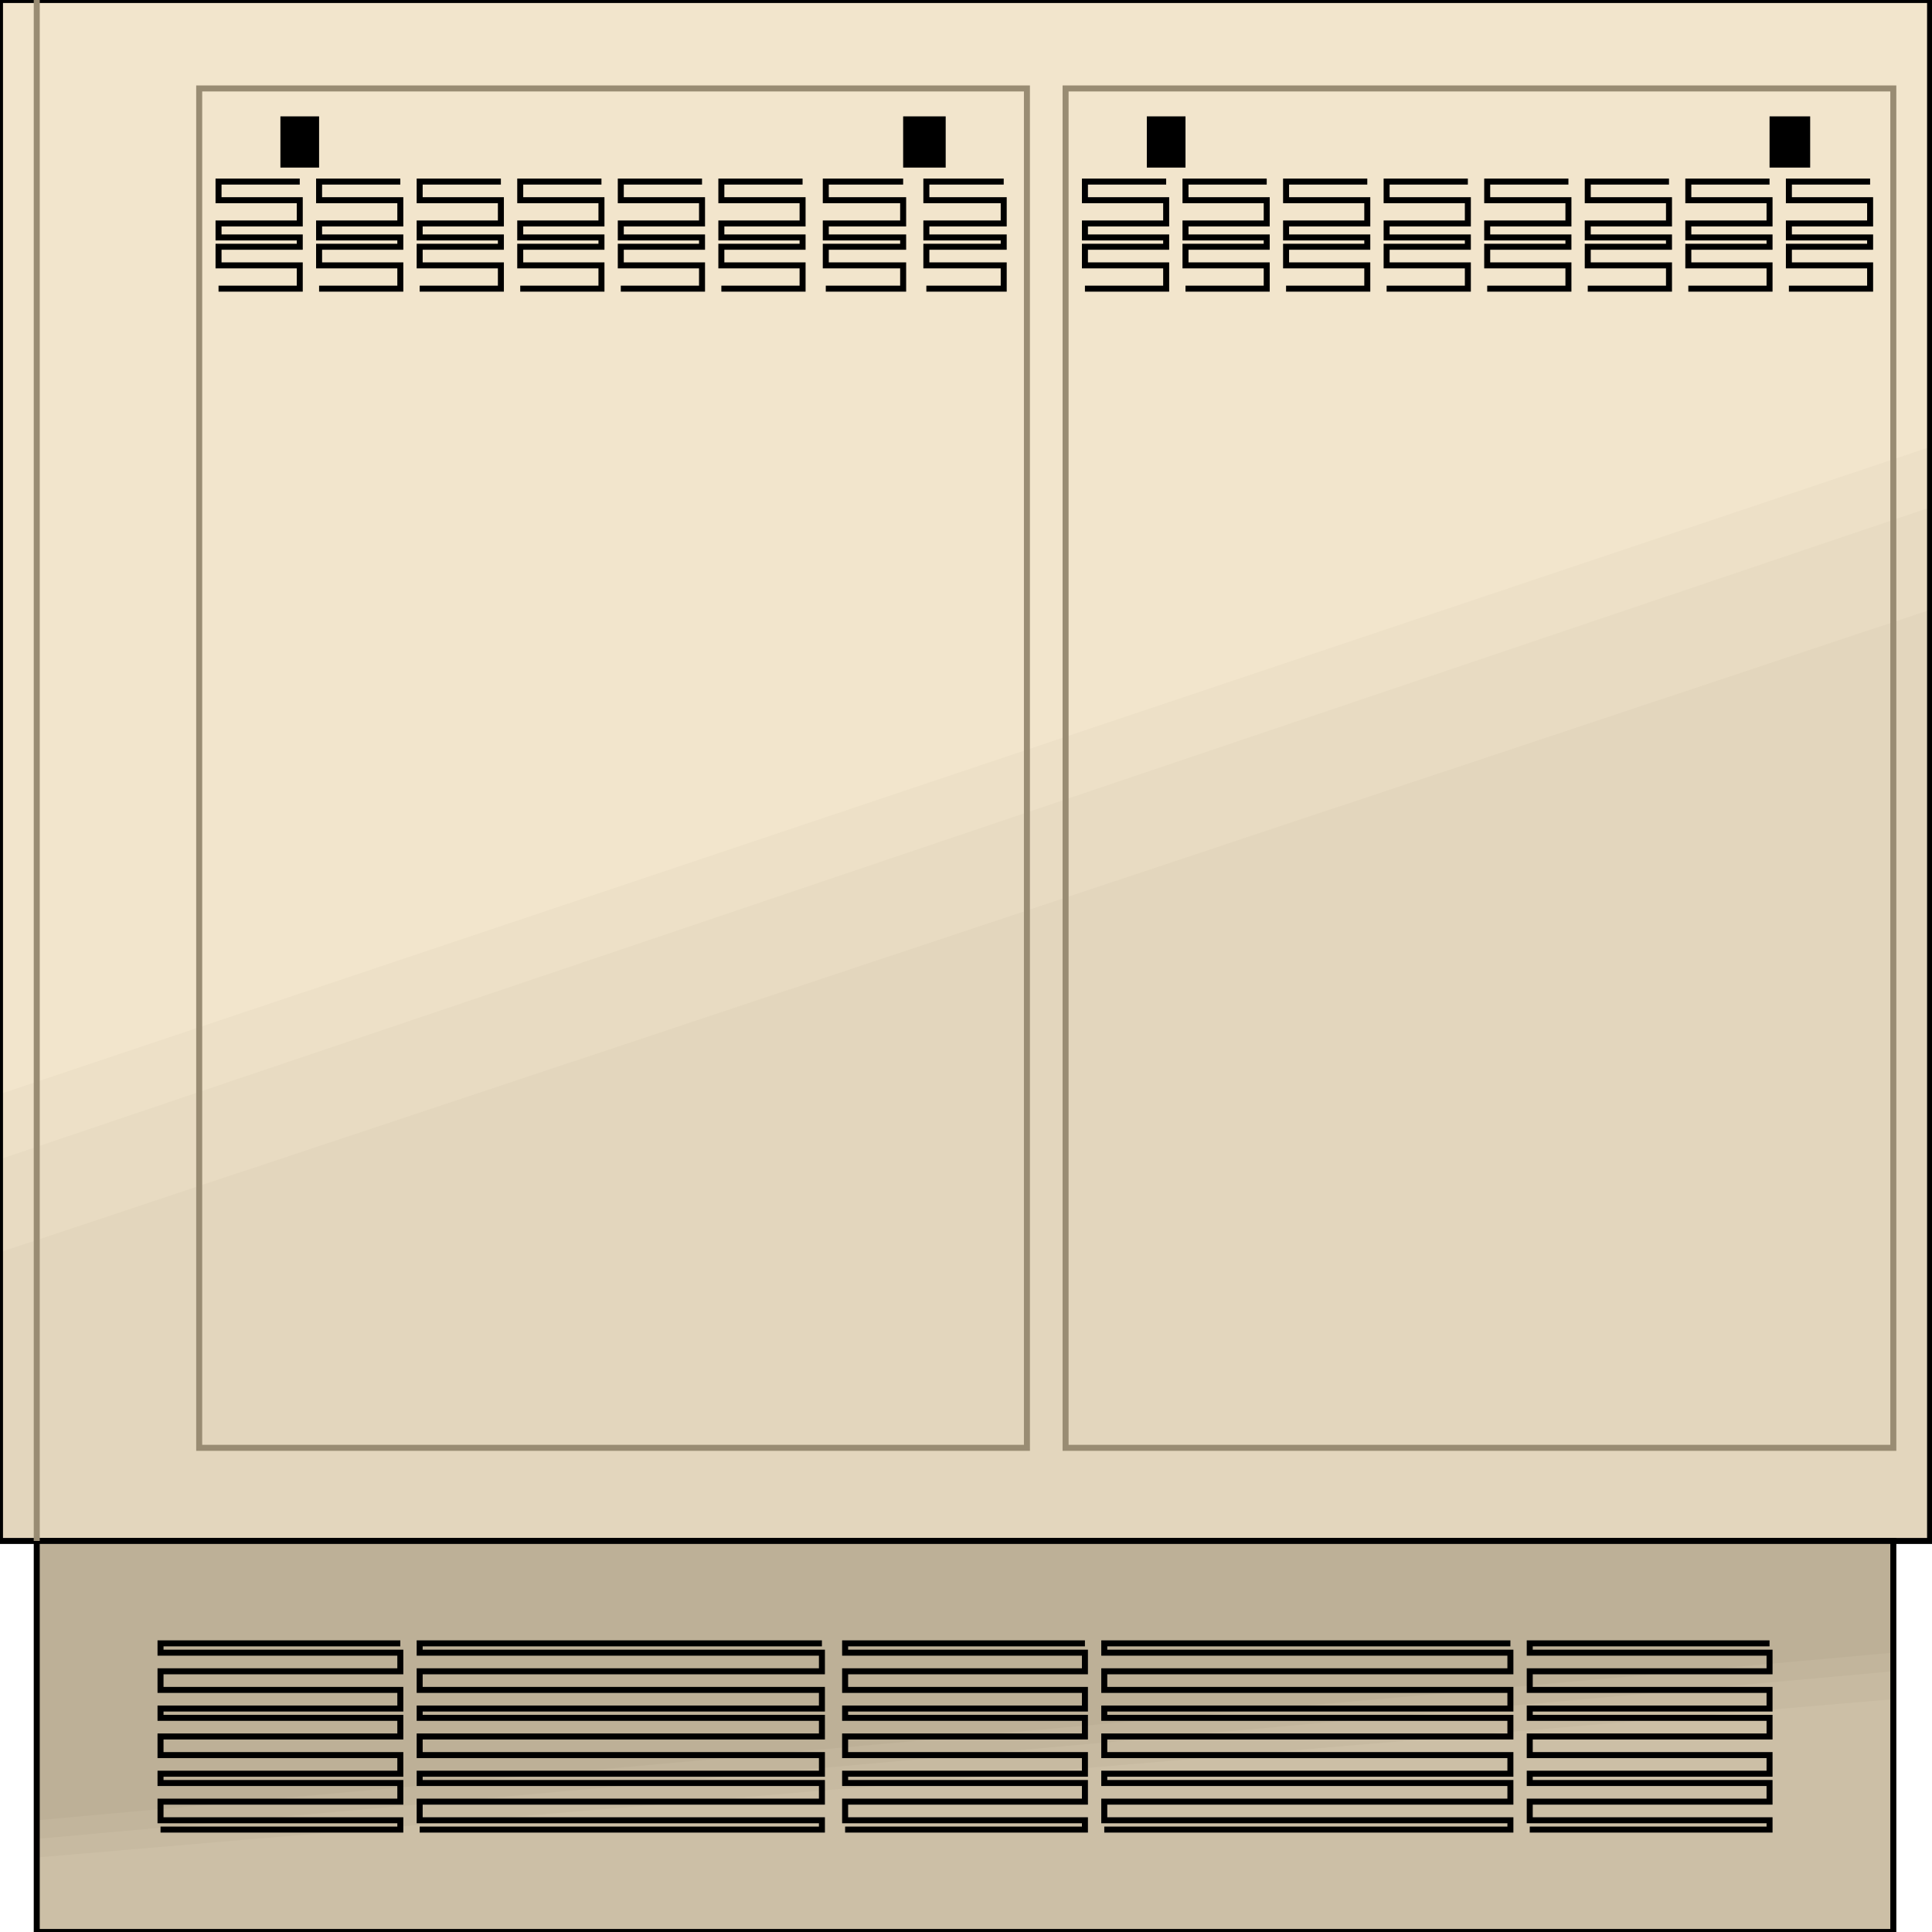 <svg width="150" height="150" viewBox="0 0 150 150" fill="none" xmlns="http://www.w3.org/2000/svg">
<g clip-path="url(#clip0_2109_189667)">
<path d="M0 0H149.85V119.639H0V0Z" fill="#F2E5CC"/>
<path d="M0 84.94L149.85 34.699V119.639H0V84.94Z" fill="#EDE0C7"/>
<path d="M0 90.001L149.85 39.398V119.639H0V90.001Z" fill="#E8DBC2"/>
<path d="M0 97.227L149.85 47.348V119.637H0V97.227Z" fill="#E3D6BD"/>
<path d="M0 0H149.85V119.639H0V0Z" stroke="black" stroke-width="0.466"/>
<path d="M2.853 119.637H146.997V149.998H2.853V119.637Z" fill="#BDB097"/>
<path d="M2.853 141.325L146.997 128.312V149.999H2.853V141.325Z" fill="#C2B59C"/>
<path d="M2.853 142.77L146.997 129.758V149.999H2.853V142.77Z" fill="#C7BAA1"/>
<path d="M2.853 144.215L146.997 131.926V149.998H2.853V144.215Z" fill="#CCBFA6"/>
<path d="M2.853 119.637H146.997V149.998H2.853V119.637Z" stroke="black" stroke-width="0.466"/>
<path d="M2.853 119.639V0" stroke="#998C73" stroke-width="0.466"/>
<path d="M15.466 6.867H79.73V112.409H15.466V6.867Z" stroke="#998C73" stroke-width="0.466"/>
<path d="M82.732 6.867H146.997V112.409H82.732V6.867Z" stroke="#998C73" stroke-width="0.466"/>
<path d="M84.234 22.411H90.541V20.604H84.234V19.158H90.541V18.435H84.234V17.351H90.541V15.543H84.234V14.098H90.541" stroke="black" stroke-width="0.466"/>
<path d="M92.042 22.411H98.348V20.604H92.042V19.158H98.348V18.435H92.042V17.351H98.348V15.543H92.042V14.098H98.348" stroke="black" stroke-width="0.466"/>
<path d="M99.85 22.411H106.156V20.604H99.85V19.158H106.156V18.435H99.85V17.351H106.156V15.543H99.85V14.098H106.156" stroke="black" stroke-width="0.466"/>
<path d="M107.657 22.411H113.964V20.604H107.657V19.158H113.964V18.435H107.657V17.351H113.964V15.543H107.657V14.098H113.964" stroke="black" stroke-width="0.466"/>
<path d="M115.466 22.411H121.772V20.604H115.466V19.158H121.772V18.435H115.466V17.351H121.772V15.543H115.466V14.098H121.772" stroke="black" stroke-width="0.466"/>
<path d="M123.273 22.411H129.58V20.604H123.273V19.158H129.58V18.435H123.273V17.351H129.58V15.543H123.273V14.098H129.58" stroke="black" stroke-width="0.466"/>
<path d="M131.081 22.411H137.387V20.604H131.081V19.158H137.387V18.435H131.081V17.351H137.387V15.543H131.081V14.098H137.387" stroke="black" stroke-width="0.466"/>
<path d="M138.889 22.411H145.195V20.604H138.889V19.158H145.195V18.435H138.889V17.351H145.195V15.543H138.889V14.098H145.195" stroke="black" stroke-width="0.466"/>
<path d="M16.967 22.411H23.273V20.604H16.967V19.158H23.273V18.435H16.967V17.351H23.273V15.543H16.967V14.098H23.273" stroke="black" stroke-width="0.466"/>
<path d="M24.774 22.411H31.081V20.604H24.774V19.158H31.081V18.435H24.774V17.351H31.081V15.543H24.774V14.098H31.081" stroke="black" stroke-width="0.466"/>
<path d="M32.583 22.411H38.889V20.604H32.583V19.158H38.889V18.435H32.583V17.351H38.889V15.543H32.583V14.098H38.889" stroke="black" stroke-width="0.466"/>
<path d="M40.391 22.411H46.697V20.604H40.391V19.158H46.697V18.435H40.391V17.351H46.697V15.543H40.391V14.098H46.697" stroke="black" stroke-width="0.466"/>
<path d="M48.198 22.411H54.505V20.604H48.198V19.158H54.505V18.435H48.198V17.351H54.505V15.543H48.198V14.098H54.505" stroke="black" stroke-width="0.466"/>
<path d="M56.006 22.411H62.312V20.604H56.006V19.158H62.312V18.435H56.006V17.351H62.312V15.543H56.006V14.098H62.312" stroke="black" stroke-width="0.466"/>
<path d="M64.114 22.411H70.12V20.604H64.114V19.158H70.12V18.435H64.114V17.351H70.12V15.543H64.114V14.098H70.12" stroke="black" stroke-width="0.466"/>
<path d="M71.922 22.411H77.928V20.604H71.922V19.158H77.928V18.435H71.922V17.351H77.928V15.543H71.922V14.098H77.928" stroke="black" stroke-width="0.466"/>
<path d="M12.463 142.048H31.081V141.325H12.463V139.879H31.081V138.433H12.463V137.71H31.081V136.265H12.463V134.819H31.081V133.373H12.463V132.65H31.081V131.204H12.463V129.759H31.081V128.313H12.463V127.59H31.081" stroke="black" stroke-width="0.466"/>
<path d="M32.583 142.048H63.814V141.325H32.583V139.879H63.814V138.433H32.583V137.71H63.814V136.265H32.583V134.819H63.814V133.373H32.583V132.65H63.814V131.204H32.583V129.759H63.814V128.313H32.583V127.59H63.814" stroke="black" stroke-width="0.466"/>
<path d="M65.615 142.048H84.234V141.325H65.615V139.879H84.234V138.433H65.615V137.71H84.234V136.265H65.615V134.819H84.234V133.373H65.615V132.65H84.234V131.204H65.615V129.759H84.234V128.313H65.615V127.59H84.234" stroke="black" stroke-width="0.466"/>
<path d="M85.735 142.048H117.267V141.325H85.735V139.879H117.267V138.433H85.735V137.71H117.267V136.265H85.735V134.819H117.267V133.373H85.735V132.65H117.267V131.204H85.735V129.759H117.267V128.313H85.735V127.59H117.267" stroke="black" stroke-width="0.466"/>
<path d="M118.769 142.048H137.387V141.325H118.769V139.879H137.387V138.433H118.769V137.71H137.387V136.265H118.769V134.819H137.387V133.373H118.769V132.65H137.387V131.204H118.769V129.759H137.387V128.313H118.769V127.59H137.387" stroke="black" stroke-width="0.466"/>
<path d="M21.771 9.035H24.774V13.011H21.771V9.035Z" fill="black"/>
<path d="M70.12 9.035H73.423V13.011H70.12V9.035Z" fill="black"/>
<path d="M89.039 9.035H92.042V13.011H89.039V9.035Z" fill="black"/>
<path d="M137.388 9.035H140.541V13.011H137.388V9.035Z" fill="black"/>
</g>
<defs>
<clipPath id="clip0_2109_189667">
<rect width="150" height="150" fill="white"/>
</clipPath>
</defs>
</svg>
